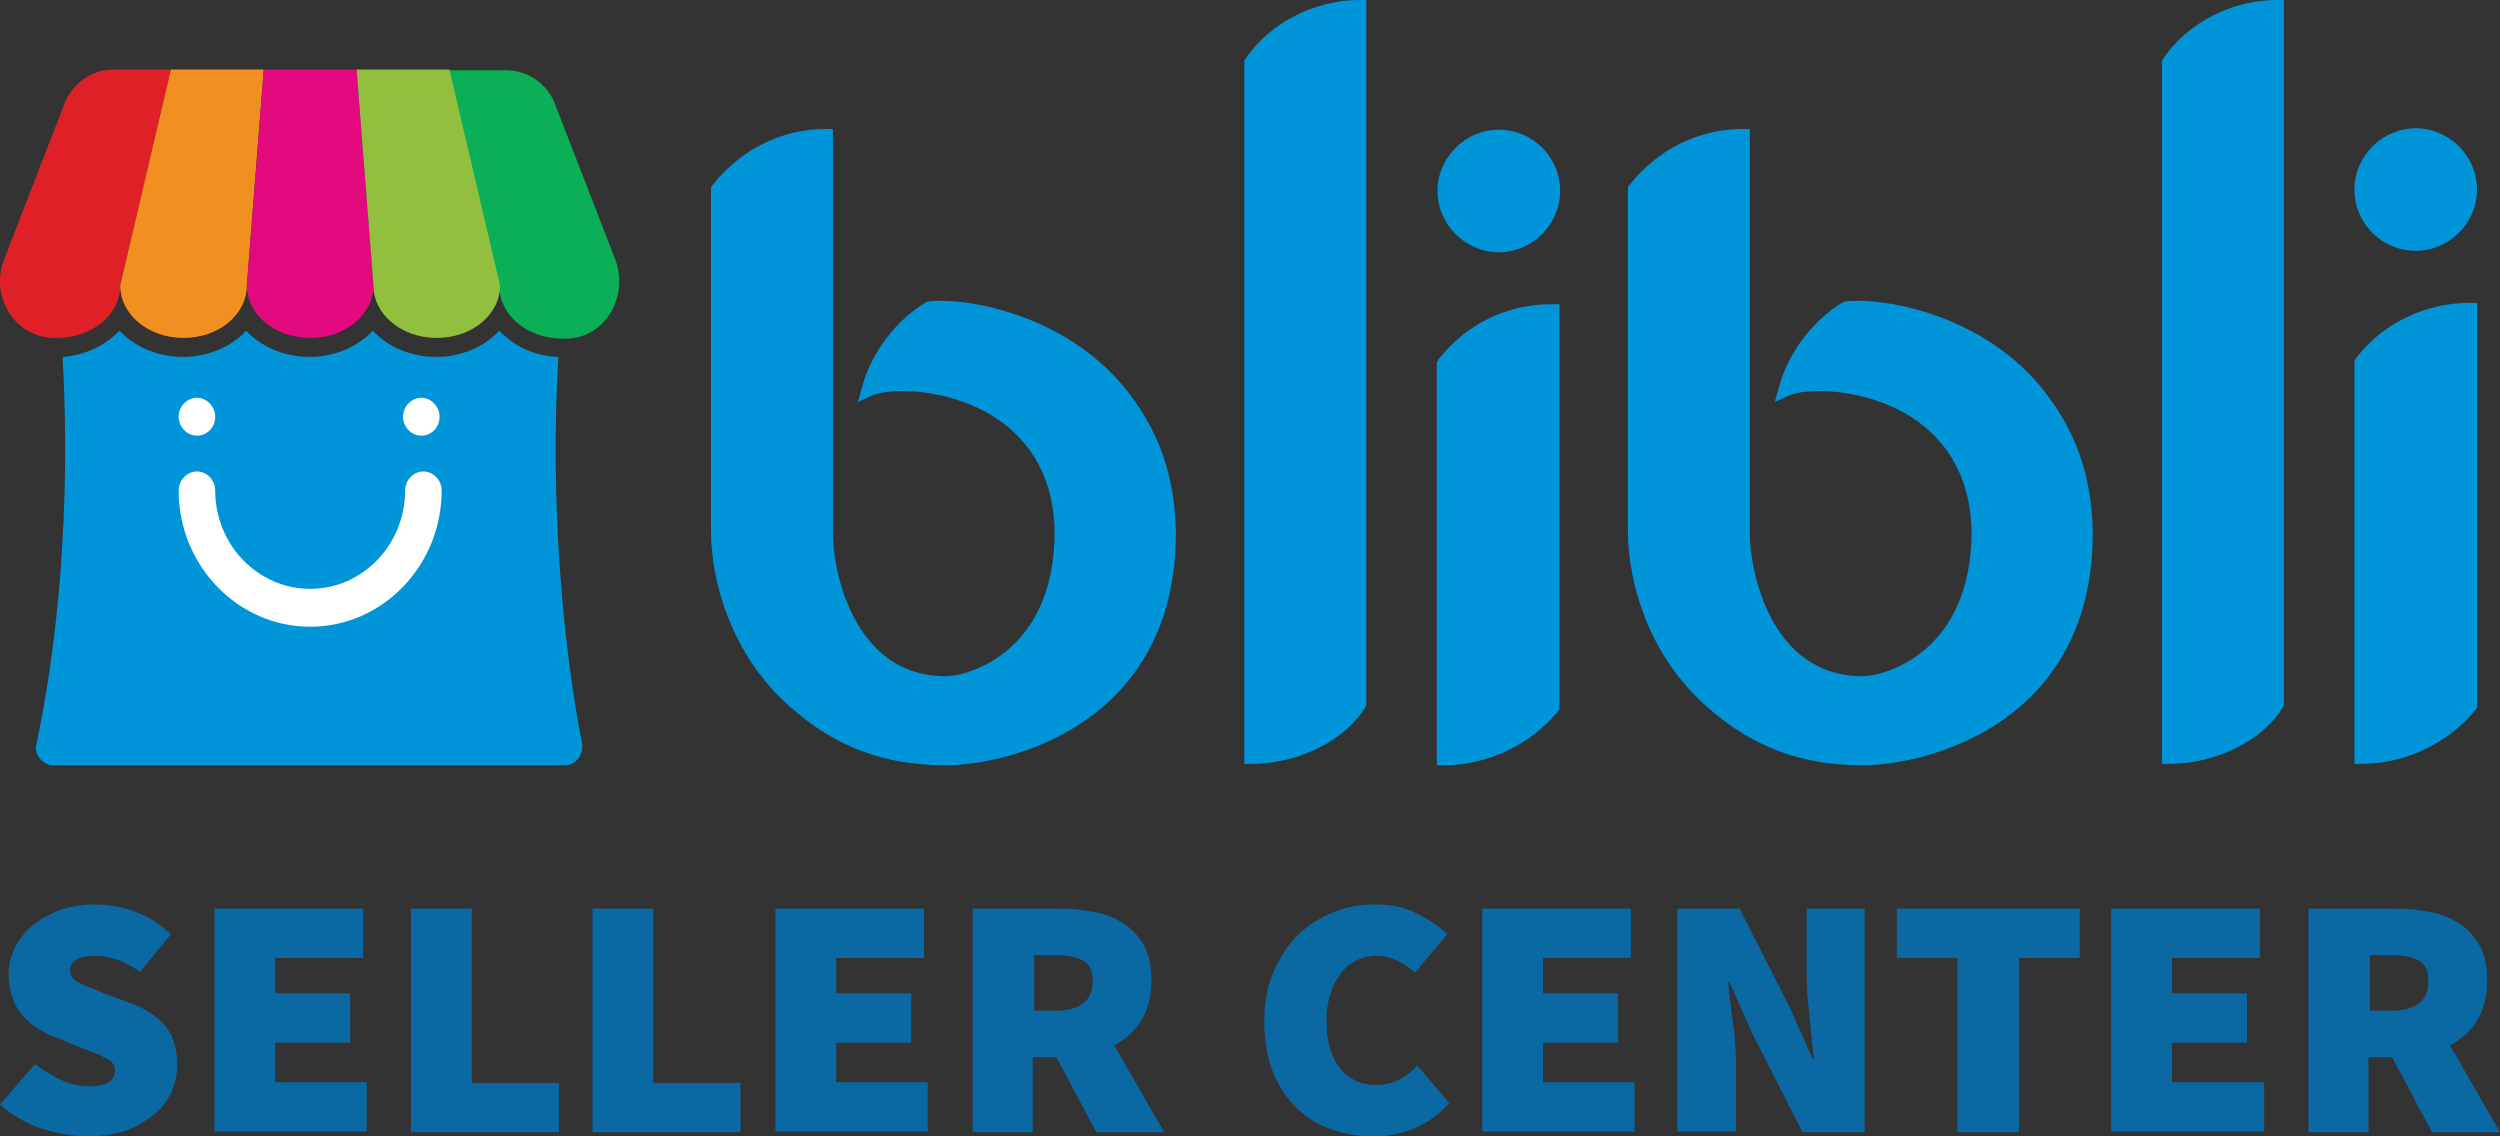 <svg xmlns="http://www.w3.org/2000/svg" width="110" height="50" viewBox="0 0 110 50">
    <rect x="0" y="0" width="110" height="50" fill="#333333" stroke="none"/>
    <g fill="none" fill-rule="evenodd">
        <g fill-rule="nonzero">
            <g>
                <g fill="#0094D9">
                    <path d="M49.943 13.262h-.063l-.063.032c-1.286.752-2.415 2.195-2.823 3.73l-.188.66.627-.283c.785-.345 3.326-.345 5.365.94 1.725 1.098 2.635 2.854 2.666 5.049 0 5.298-3.796 6.364-4.8 6.364-4.046 0-4.956-4.64-4.956-6.27V5.675h-.314c-1.945 0-3.764.91-4.988 2.477l-.063.094v15.112c0 2.258.91 5.487 3.483 7.744 1.976 1.756 4.14 2.571 6.838 2.571 2.824 0 10.133-1.818 10.133-10.22-.031-2.509-.753-4.547-2.258-6.397-2.667-3.26-6.996-3.982-8.596-3.794zM75.009 11.036c1.474 0 2.697-1.222 2.697-2.696 0-1.474-1.223-2.696-2.697-2.696-1.475 0-2.698 1.222-2.698 2.696 0 1.505 1.223 2.696 2.698 2.696zM72.373 15.77l-.062.095V33.61h.313c1.914 0 3.828-.91 5.02-2.383l.062-.094V13.325h-.313c-1.977 0-3.859.91-5.02 2.446zM34.665 5.706c-1.474 0-2.698 1.223-2.698 2.697 0 1.473 1.224 2.696 2.698 2.696 1.475 0 2.698-1.223 2.698-2.696 0-1.505-1.223-2.697-2.698-2.697zM31.999 15.833l-.063.094v17.746h.314c1.913 0 3.827-.909 5.019-2.382l.063-.094v-.878V13.388h-.314c-1.945-.031-3.827.878-5.02 2.445zM9.6 13.262h-.063l-.063.032c-1.286.752-2.415 2.195-2.823 3.73l-.189.66.628-.283c.784-.345 3.325-.345 5.364.94 1.726 1.098 2.636 2.854 2.667 5.049 0 5.298-3.796 6.364-4.8 6.364-4.047 0-4.957-4.64-4.957-6.27V5.675h-.313c-1.945 0-3.765.91-4.988 2.477L0 8.246v15.112c0 2.258.91 5.487 3.482 7.744 1.977 1.756 4.141 2.571 6.84 2.571 2.823 0 10.132-1.818 10.132-10.22-.031-2.509-.753-4.547-2.259-6.397-2.666-3.26-7.027-3.982-8.595-3.794zM23.528 2.571l-.062.094v30.946h.313c2.07 0 4.141-1.035 5.02-2.509l.031-.062V0h-.314c-1.945 0-3.921 1.003-4.988 2.571zM63.903 2.571l-.063.094v30.946h.314c2.07 0 4.141-1.035 5.02-2.509l.03-.062V0h-.313c-1.976 0-3.921 1.003-4.988 2.571z" transform="translate(-120, -24) translate(120, 24) translate(31.284, 0)"/>
                </g>
                <g fill="#0A69A3">
                    <path d="M3.836 10.204c-.628 0-1.32-.122-1.98-.336-.692-.214-1.29-.58-1.856-1.07l1.54-1.771c.378.275.756.52 1.164.702.41.184.818.275 1.195.275.41 0 .692-.06.88-.183.19-.122.284-.305.284-.52 0-.121-.032-.213-.094-.305-.063-.091-.158-.153-.283-.214-.126-.06-.252-.152-.44-.214-.158-.06-.347-.152-.567-.213l-1.258-.52c-.283-.091-.534-.244-.786-.397-.251-.153-.471-.367-.66-.58-.189-.214-.346-.49-.44-.795-.095-.305-.158-.61-.158-.977 0-.428.095-.825.283-1.192.19-.366.44-.703.787-.977.345-.275.723-.49 1.195-.673C3.113.092 3.616 0 4.15 0c.597 0 1.163.092 1.76.306.598.213 1.133.55 1.605 1.008l-1.352 1.65c-.346-.245-.66-.398-.975-.52-.315-.122-.66-.183-1.038-.183-.346 0-.598.06-.786.153-.189.122-.283.275-.283.488 0 .245.126.398.409.55.251.122.628.275 1.1.459l1.227.458c.629.244 1.132.58 1.478 1.008.346.428.503 1.008.503 1.68 0 .428-.095.825-.252 1.192-.189.397-.44.733-.786 1.008-.346.275-.755.52-1.226.703-.504.152-1.07.244-1.699.244zM9.434 10.021L9.434.183 15.975.183 15.975 2.352 12.107 2.352 12.107 3.911 15.409 3.911 15.409 6.08 12.107 6.08 12.107 7.821 16.132 7.821 16.132 9.99 9.434 9.99zM18.082 10.021L18.082.183 20.755.183 20.755 7.852 24.591 7.852 24.591 10.021zM26.069 10.021L26.069.183 28.742.183 28.742 7.852 32.579 7.852 32.579 10.021zM34.119 10.021L34.119.183 40.66.183 40.66 2.352 36.792 2.352 36.792 3.911 40.094 3.911 40.094 6.08 36.792 6.08 36.792 7.821 40.818 7.821 40.818 9.99 34.119 9.99zM42.799 10.02V.184h3.836c.535 0 1.07.061 1.541.153.503.092.912.275 1.29.52.377.244.66.58.88.977.22.397.314.917.314 1.528 0 .702-.157 1.283-.44 1.741-.283.458-.692.825-1.195 1.1l2.201 3.819H48.24l-1.761-3.3H45.44v3.3H42.8zm2.673-5.346h.975c1.069 0 1.635-.427 1.635-1.313 0-.428-.126-.703-.409-.886-.283-.153-.692-.245-1.195-.245h-.975v2.444h-.031zM60.44 10.204c-.629 0-1.258-.092-1.855-.305-.598-.214-1.1-.52-1.541-.948-.44-.427-.786-.947-1.038-1.588-.251-.642-.377-1.375-.377-2.2 0-.825.126-1.558.409-2.2.283-.641.629-1.191 1.069-1.619.44-.427.975-.764 1.572-1.008C59.277.092 59.874 0 60.535 0c.66 0 1.289.122 1.792.397.535.245.975.55 1.352.917l-1.415 1.68c-.251-.214-.503-.397-.786-.52-.252-.122-.566-.213-.912-.213-.314 0-.597.06-.849.183-.252.122-.503.306-.692.55-.189.244-.377.55-.472.886-.125.367-.188.764-.188 1.191 0 .917.188 1.65.597 2.14.41.488.912.732 1.573.732.408 0 .754-.091 1.037-.244.315-.153.566-.367.786-.611l1.416 1.65c-.44.488-.944.855-1.51 1.1-.566.244-1.163.366-1.824.366zM65.22 10.021L65.22.183 71.761.183 71.761 2.352 67.893 2.352 67.893 3.911 71.195 3.911 71.195 6.08 67.893 6.08 67.893 7.821 71.918 7.821 71.918 9.99 65.22 9.99zM73.805 10.02V.184h2.736l2.233 4.4.974 2.2h.063c-.031-.276-.063-.55-.094-.856l-.094-.947-.095-.978c-.031-.366-.031-.672-.031-.977V.183h2.547v9.838h-2.736l-2.233-4.4-.974-2.2h-.063c.063.581.126 1.192.22 1.834.094.641.126 1.313.126 1.894V9.99h-2.579v.03zM86.132 10.021L86.132 2.352 83.459 2.352 83.459.183 91.509.183 91.509 2.352 88.836 2.352 88.836 10.021zM92.893 10.021L92.893.183 99.434.183 99.434 2.352 95.566 2.352 95.566 3.911 98.868 3.911 98.868 6.08 95.566 6.08 95.566 7.821 99.623 7.821 99.623 9.99 92.893 9.99zM101.572 10.02V.184h3.837c.534 0 1.069.061 1.54.153.504.092.913.275 1.29.52.377.244.66.58.88.977.22.397.315.917.315 1.528 0 .702-.157 1.283-.44 1.741-.283.458-.692.825-1.195 1.1L110 10.02h-2.987l-1.761-3.3h-1.038v3.3h-2.642zm2.673-5.346h.975c1.07 0 1.635-.427 1.635-1.313 0-.428-.125-.703-.408-.886-.283-.153-.692-.245-1.195-.245h-.975v2.444h-.032z" transform="translate(-120, -24) translate(120, 24) translate(0, 39.796)"/>
                </g>
                <g>
                    <path fill="#0094D9" d="M24.571 12.643c-1.052-.032-1.98-.482-2.6-1.155-.65.706-1.67 1.155-2.784 1.155-1.115 0-2.136-.45-2.786-1.155-.65.706-1.67 1.155-2.785 1.155-1.114 0-2.135-.45-2.785-1.155-.65.706-1.671 1.155-2.785 1.155s-2.136-.45-2.786-1.155c-.618.641-1.516 1.09-2.506 1.155.278 4.941.093 11.23-1.176 17.167 0 .417.31.738.68.802h22.685c.402-.064.68-.417.68-.834v-.064c-.804-4.043-1.454-10.557-1.052-17.071z" transform="translate(-120, -24) translate(120, 24) translate(0, 3.061)"/>
                    <g fill="#FFF">
                        <path d="M.805 1.669C.37 1.669 0 1.284 0 .834 0 .385.371 0 .805 0c.433 0 .804.385.804.834 0 .482-.371.835-.804.835M10.677 1.669c-.434 0-.805-.385-.805-.835 0-.449.371-.834.805-.834.433 0 .804.385.804.834 0 .482-.371.835-.804.835M11.574 4.075c0 3.305-2.6 6-5.787 6S0 7.38 0 4.076c0-.449.371-.834.805-.834.433 0 .804.385.804.834 0 2.407 1.888 4.332 4.178 4.332 2.321 0 4.178-1.957 4.178-4.332 0-.449.371-.834.804-.834.434 0 .805.385.805.834" transform="translate(-120, -24) translate(120, 24) translate(0, 3.061) translate(7.86, 14.44)"/>
                    </g>
                    <g>
                        <path fill="#DF2127" d="M4.982 0c-.928 0-1.764.578-2.135 1.476L.185 8.343c-.588 1.476.279 3.177 1.826 3.433.155.032.34.032.495.032 1.548 0 2.785-1.026 2.785-2.31L7.52 0H4.982z" transform="translate(-120, -24) translate(120, 24) translate(0, 3.061)"/>
                        <path fill="#F19021" d="M7.52 0L5.29 9.498c0 1.284 1.238 2.31 2.786 2.31 1.547 0 2.785-1.026 2.785-2.31L11.605 0H7.52z" transform="translate(-120, -24) translate(120, 24) translate(0, 3.061)"/>
                        <path fill="#E20A7E" d="M15.69 0h-4.085l-.743 9.498c0 1.284 1.238 2.31 2.785 2.31 1.547 0 2.785-1.026 2.785-2.31L15.69 0z" transform="translate(-120, -24) translate(120, 24) translate(0, 3.061)"/>
                        <path fill="#0AAF58" d="M24.416 1.508C24.076.61 23.21.032 22.281.032h-2.537l2.228 9.498c0 1.284 1.238 2.31 2.785 2.31.186 0 .34 0 .495-.032 1.516-.224 2.383-1.957 1.826-3.433l-2.662-6.867z" transform="translate(-120, -24) translate(120, 24) translate(0, 3.061)"/>
                        <path fill="#93BF3E" d="M19.774 0H15.69l.742 9.498c0 1.284 1.238 2.31 2.785 2.31 1.548 0 2.786-1.026 2.786-2.31L19.774 0z" transform="translate(-120, -24) translate(120, 24) translate(0, 3.061)"/>
                    </g>
                </g>
            </g>
        </g>
    </g>
</svg>
